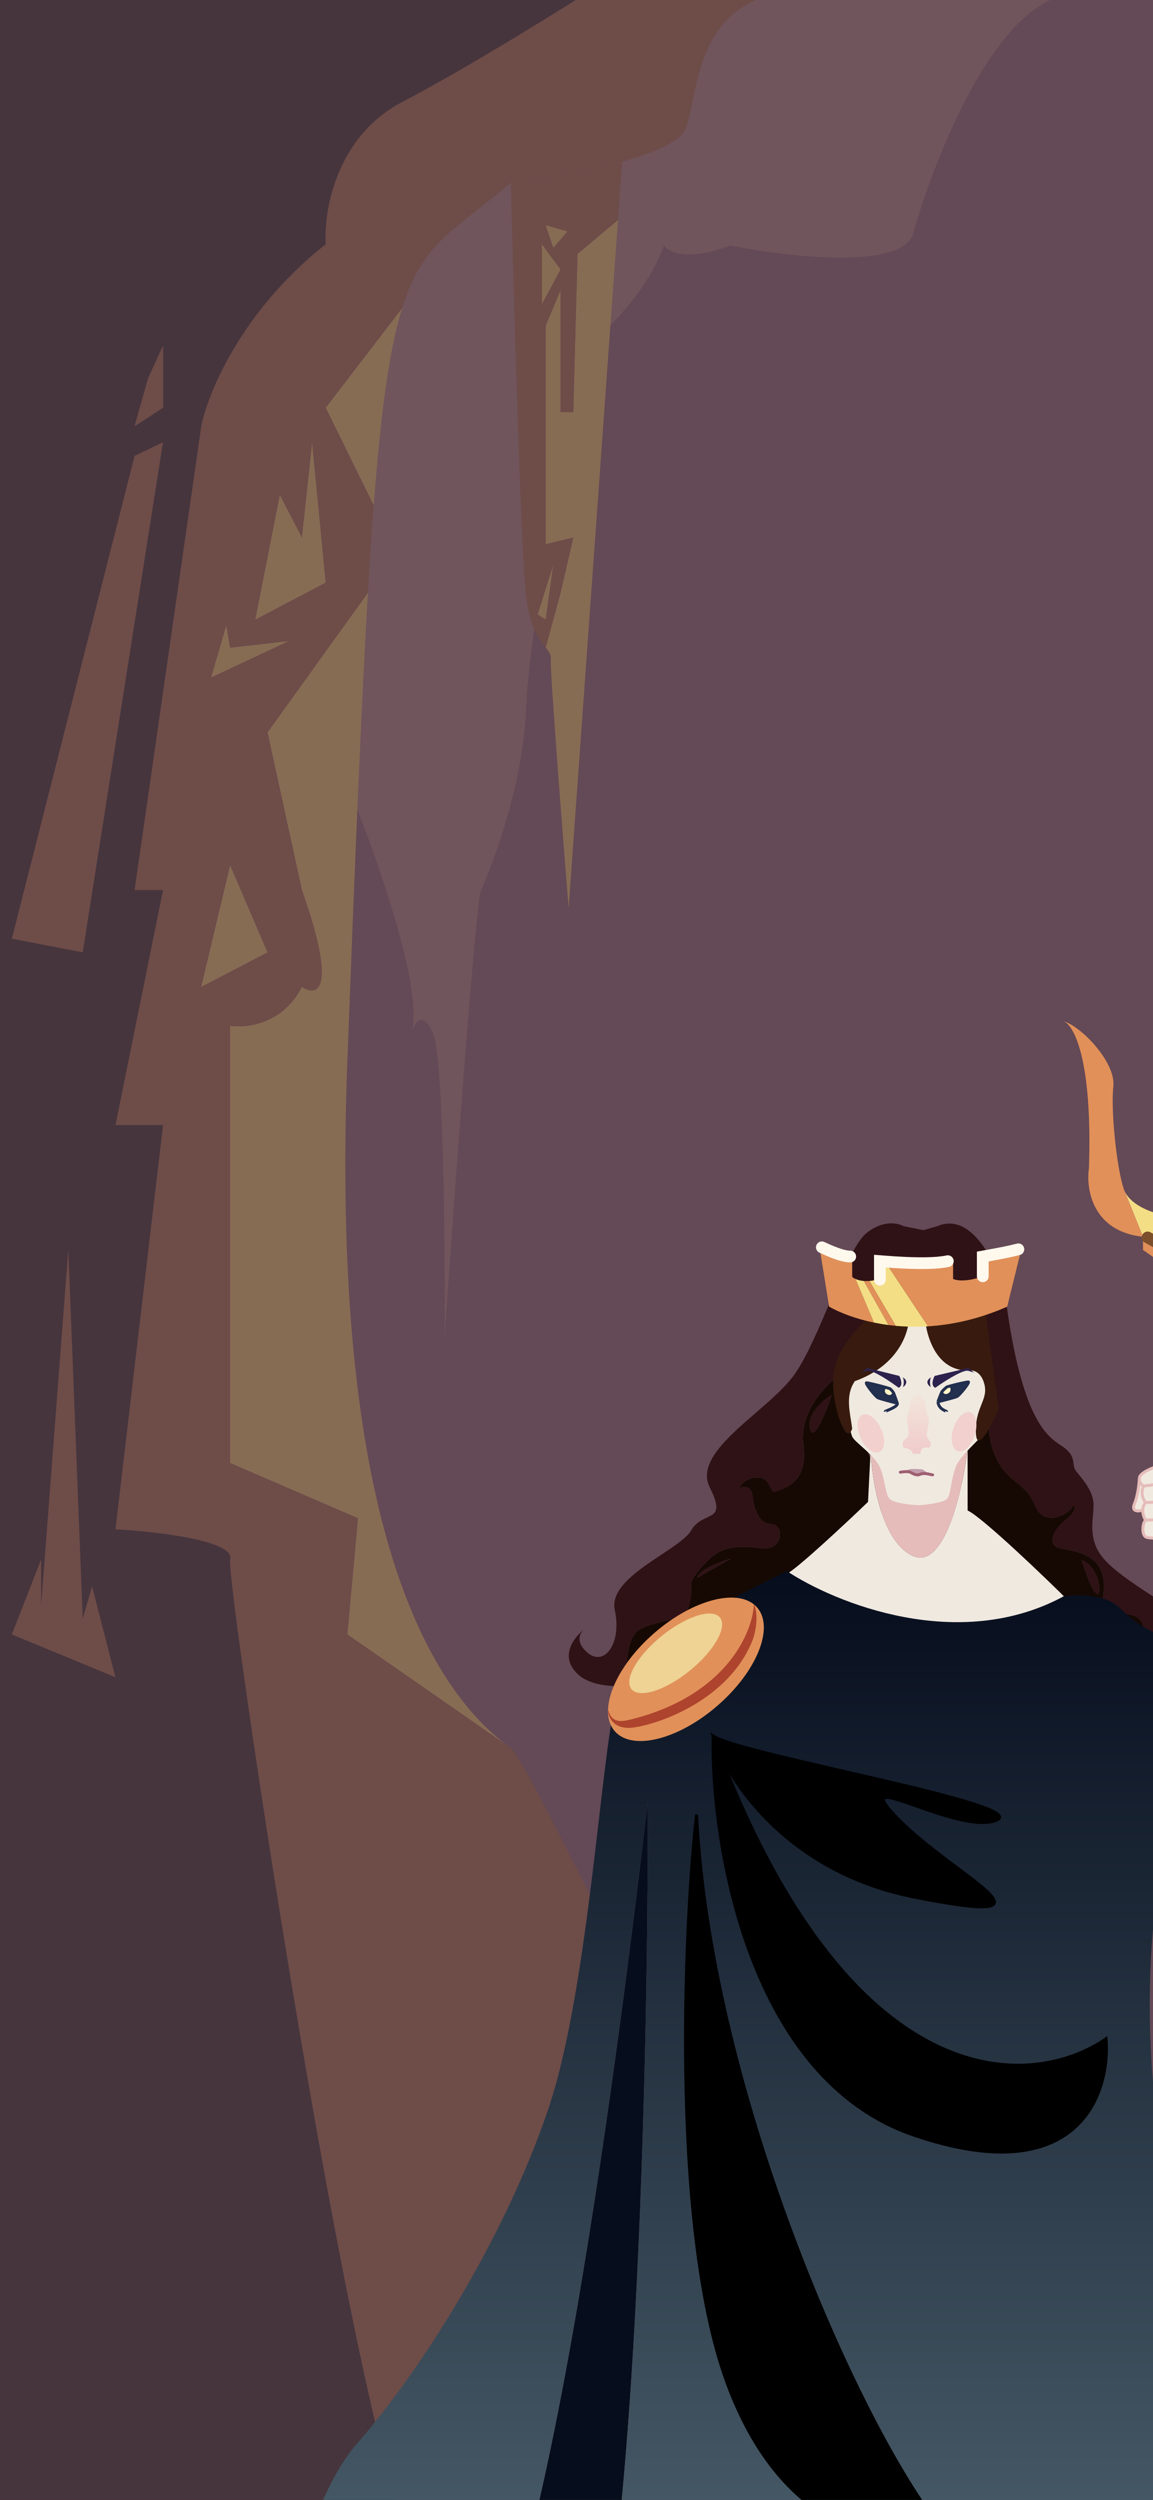 <svg width="393" height="852" viewBox="0 0 393 852" fill="none" xmlns="http://www.w3.org/2000/svg">
<rect x="0" y="0" width="393" height="852" fill="#808080" stroke="none"/>
<g clip-path="url(#clip0_323_1988)">
<rect width="393" height="852" fill="#8A3A46"/>
<path d="M140.352 351.861C144.399 336.749 127.809 290.269 118.914 268.709L95 190.985L144.278 62.553L248.921 -20C296.267 -16.831 384.958 -8.621 360.956 -1.135C336.955 6.351 317.717 56.214 311.098 80.21C306.113 92.043 267.57 87.455 248.921 83.682C234.428 89.236 227.809 85.996 226.311 83.682C219.065 103.603 201.382 116.129 199.064 120.808C196.745 125.486 180.512 212.114 179.352 241.091C178.193 270.067 166.308 298.138 163.989 303.42C162.134 307.646 154.907 406.901 151.525 456C151.718 425.011 151.206 360.891 147.612 352.318C144.168 344.107 141.426 348.35 140.352 351.861C140.31 352.017 140.266 352.169 140.22 352.318C140.26 352.168 140.304 352.015 140.352 351.861Z" fill="#A25252"/>
<path d="M174.128 595.757C141.708 572.637 112.824 508.519 118.393 361.768C121.046 291.859 123.15 240.388 125.397 202.032L91.178 249.606L102.904 303.354C115.18 338.041 108.019 339.787 102.904 336.325C96.418 349.091 83.891 350.477 78.439 349.573V498.62L122.013 517.439L118.393 557.034L174.128 595.757Z" fill="#D08042"/>
<path d="M111.01 138.95L127.376 172.222C129.931 138.707 132.878 118.488 137.068 105.026L111.01 138.95Z" fill="#D08042"/>
<path d="M86.98 211.215L111.01 198.569L106.378 150.693L102.904 183.213L95.376 168.609L86.98 211.215Z" fill="#D08042"/>
<path d="M77.136 213.022L71.924 230.938L98.561 218.442L78.439 220.729L77.136 213.022Z" fill="#D08042"/>
<path fill-rule="evenodd" clip-rule="evenodd" d="M162.015 72.063C150.252 81.29 142.583 87.306 137.068 105.026L111.01 138.95L127.376 172.222C126.694 181.17 126.04 191.065 125.397 202.032L91.178 249.606L102.904 303.354C115.18 338.041 108.019 339.787 102.904 336.325C96.418 349.091 83.891 350.477 78.439 349.573V498.62L122.013 517.439L118.393 557.034L174.128 595.757C182.272 601.566 300.899 854.706 309 856L143.068 872.105C122.801 847.21 76.701 537.824 78.439 531.441C80.176 525.057 53.105 521.956 39.352 521.203L55.566 383.448H39.352L55.566 303.354H45.867L68.595 145.273C70.814 133.982 82.405 105.768 111.01 83.246C110.287 72.005 114.485 46.571 137.068 34.768C159.651 22.965 192.802 2.284 206.555 -6.581C250.549 -5.44 277.339 -4.175 268.224 -2.87C243.044 0.733 238.969 20.439 236.07 34.451C235.336 38.001 234.677 41.186 233.77 43.651C232.103 48.182 223.082 52.045 212.056 55.093C199.346 58.608 183.972 61.04 174.128 62.169C169.663 66.064 165.644 69.216 162.015 72.063ZM111.01 198.569L86.98 211.215L95.376 168.609L102.904 183.213L106.378 150.693L111.01 198.569ZM77.136 213.022L71.924 230.938L98.561 218.442L78.439 220.729L77.136 213.022ZM68.595 336.325L78.439 294.923L91.178 324.581L68.595 336.325Z" fill="#9E402B"/>
<path d="M78.439 294.923L68.595 336.325L91.178 324.581L78.439 294.923Z" fill="#D08042"/>
<path d="M187.735 224.464C187.388 227.716 191.644 282.527 193.815 309.526L210.631 74.966L196.856 86.558L195.408 140.456H191.065V98.903L186.007 110.948V185.471L195.408 183.213L191.065 202.032L186.007 220.729C187.135 222.117 187.887 223.042 187.735 224.464Z" fill="#D08042"/>
<path d="M188.604 192.396L186.007 211.215L183.248 209.409L188.604 192.396Z" fill="#D08042"/>
<path d="M184.695 83.246V103.721L191.065 91.827L184.695 83.246Z" fill="#D08042"/>
<path fill-rule="evenodd" clip-rule="evenodd" d="M174.128 62.169C175.141 102.667 177.573 187.338 179.194 202.032C180.512 213.972 183.91 218.15 186.007 220.729L191.065 202.032L195.408 183.213L186.007 185.471V110.948L191.065 98.903V140.456H195.408L196.856 86.558L210.631 74.966L212.056 55.093C199.346 58.608 183.972 61.04 174.128 62.169ZM186.007 211.215L188.604 192.396L183.248 209.409L186.007 211.215ZM184.695 83.246V103.721L191.065 91.827L184.695 83.246ZM188.604 84.45L186.007 76.772L193.381 78.88L188.604 84.45Z" fill="#9E402B"/>
<path d="M186.007 76.772L188.604 84.45L193.381 78.88L186.007 76.772Z" fill="#D08042"/>
<path d="M23.284 425.753L28.206 551.615L31.39 540.624L39.352 571.638L4.03 557.034L14.019 531.441V547.098L23.284 425.753Z" fill="#9E402B"/>
<path d="M55.566 150.693L28.206 324.581L4.03 319.914L45.867 155.36L55.566 150.693Z" fill="#9E402B"/>
<path fill-rule="evenodd" clip-rule="evenodd" d="M143.068 872.105C122.801 847.21 76.701 537.824 78.439 531.441C80.176 525.057 53.105 521.956 39.352 521.203L55.566 383.448H39.352L55.566 303.354H45.867L68.595 145.273C70.814 133.982 82.405 105.768 111.01 83.246C110.287 72.005 114.485 46.571 137.068 34.768C159.651 22.965 192.802 2.284 206.555 -6.581C128.695 -8.6 -3.046 -10.23 -85 -11L-79 901L143.068 872.105ZM28.206 551.615L23.284 425.753L14.019 547.098V531.441L4.03 557.034L39.352 571.638L31.39 540.624L28.206 551.615ZM55.566 150.693L28.206 324.581L4.03 319.914L45.867 155.36L55.566 150.693ZM55.566 138.95L45.867 145.273L50.499 128.863L55.566 117.873V138.95Z" fill="#4E1212"/>
<path d="M45.867 145.273L55.566 138.95V117.873L50.499 128.863L45.867 145.273Z" fill="#9E402B"/>
<rect width="525" height="1626" transform="matrix(-1 0 0 1 456 -20)" fill="#3F5967" fill-opacity="0.5"/>
<path fill-rule="evenodd" clip-rule="evenodd" d="M229.109 572.099L303.059 512.983L285.527 469.153C281.032 472.375 272.4 481.515 273.839 492.304C275.471 504.543 268.218 506.971 265.182 507.987C264.872 508.091 264.607 508.18 264.399 508.263C263.434 508.649 263.049 507.834 262.55 506.777C261.887 505.373 261.023 503.543 258.33 503.543C253.61 503.543 251.587 506.915 252.036 508.263C252.036 507.589 252.531 506.375 254.509 506.915C256.232 507.385 256.427 509.165 256.615 510.886C256.696 511.634 256.777 512.371 256.981 512.983C257.004 513.051 257.027 513.121 257.051 513.193C257.748 515.3 259.139 519.502 263.05 519.502C267.096 519.502 267.545 528.942 258.779 527.594C250.013 526.245 245.293 528.043 241.921 531.19C238.55 534.337 235.628 538.158 235.628 539.507C235.628 539.576 235.628 539.662 235.629 539.764C235.642 541.628 235.69 548.602 232.706 550.52C231.412 551.352 229.018 551.917 226.428 552.529C222.715 553.406 218.6 554.379 216.747 556.364C214.229 559.062 213.6 565.43 213.6 568.277L229.109 572.099ZM283.504 475.446C280.582 477.17 275.008 481.875 276.087 486.91C277.166 491.945 281.481 481.365 283.504 475.446ZM249.114 531.19C245.518 532.239 238.19 535.011 237.651 537.708L249.114 531.19Z" fill="#160903"/>
<path fill-rule="evenodd" clip-rule="evenodd" d="M295.192 420.377C300.767 415.702 306.056 416.781 308.004 417.905L314.748 419.253L319.468 417.905C331.516 412.69 339.922 431.316 342.619 441.281C348.032 483.577 356.848 489.442 361.555 492.574C362.126 492.954 362.637 493.293 363.074 493.653C365.506 495.656 365.717 497.269 365.909 498.737C366.036 499.705 366.154 500.609 366.895 501.52C367.012 501.664 367.131 501.81 367.25 501.956C369.801 505.086 372.739 508.689 372.739 512.983C372.739 513.99 372.643 515.08 372.542 516.233C372.178 520.386 371.742 525.365 375.436 530.291C378.706 534.651 385.967 539.442 391.391 543.021C393.796 544.608 395.84 545.957 397.014 546.924C400.071 549.441 400.536 561.309 400.386 566.929L395.666 564.753C394.241 562.706 391.032 557.668 389.597 553.892C388.458 550.896 386.502 550.526 383.845 550.023C382.315 549.734 380.554 549.401 378.583 548.497C375.583 547.122 375.781 545.583 376.083 543.226C376.325 541.344 376.633 538.942 375.436 535.685C373.356 530.028 367.132 528.819 363.156 528.046C361.976 527.817 360.994 527.626 360.376 527.369C357.679 526.245 358.129 522.199 363.074 518.153C367.03 514.916 366.52 513.358 365.771 512.983C365.771 515.081 356.106 521.525 352.734 512.983C351.181 509.048 348.912 507.212 346.521 505.278C343.722 503.013 340.755 500.613 338.573 494.552C335.337 485.561 337.225 473.274 338.573 468.254L316.321 448.249H309.128L285.527 469.153C281.032 472.375 272.4 481.515 273.839 492.304C275.471 504.543 268.218 506.971 265.182 507.987C264.872 508.091 264.607 508.18 264.399 508.263C263.434 508.649 263.049 507.834 262.55 506.777C261.887 505.373 261.023 503.543 258.33 503.543C253.61 503.543 251.587 506.915 252.036 508.263C252.036 507.589 252.531 506.375 254.509 506.915C256.232 507.385 256.427 509.165 256.615 510.886C256.696 511.634 256.777 512.371 256.981 512.983C257.004 513.051 257.027 513.121 257.051 513.193C257.748 515.3 259.139 519.502 263.05 519.502C267.096 519.502 267.545 528.942 258.779 527.594C250.013 526.245 245.293 528.043 241.921 531.19C238.55 534.337 235.628 538.158 235.628 539.507C235.628 539.576 235.628 539.662 235.629 539.764C235.642 541.628 235.69 548.602 232.706 550.52C231.412 551.352 229.018 551.917 226.428 552.529C222.715 553.406 218.6 554.379 216.747 556.364C214.229 559.062 213.6 565.43 213.6 568.277L229.109 572.099C221.542 574.271 204.609 577.088 197.416 570.975C190.224 564.861 195.618 557.938 199.215 555.241C197.716 556.364 195.843 559.556 200.339 563.332C205.958 568.053 212.027 560.186 209.554 548.722C207.981 541.429 217.327 535.227 225.376 529.886C229.978 526.832 234.156 524.059 235.628 521.525C237.103 518.985 239.175 518.028 240.909 517.227C243.93 515.832 245.921 514.913 241.921 506.915C237.797 498.667 247.764 490.033 257.592 481.519C262.763 477.039 267.895 472.593 270.917 468.254C275.006 462.382 279.047 452.841 282.902 443.739C287.31 433.33 291.475 423.495 295.192 420.377ZM283.504 475.446C280.582 477.17 275.008 481.875 276.087 486.91C277.166 491.945 281.481 481.365 283.504 475.446ZM249.114 531.19C245.518 532.239 238.19 535.011 237.651 537.708L249.114 531.19ZM368.693 531.64C369.58 534.732 371.81 541.337 373.638 543.021C375.922 545.126 374.987 534.112 368.693 531.64Z" fill="#2F1216"/>
<path fill-rule="evenodd" clip-rule="evenodd" d="M338.573 468.254L328.234 496.8L327.11 521.525L365.771 550.97L395.666 564.753C394.241 562.706 391.032 557.668 389.597 553.892C388.458 550.896 386.502 550.526 383.845 550.023C382.315 549.734 380.554 549.401 378.583 548.497C375.583 547.122 375.781 545.583 376.083 543.226C376.325 541.344 376.633 538.942 375.436 535.685C373.356 530.028 367.132 528.819 363.156 528.046C361.976 527.817 360.994 527.626 360.376 527.369C357.679 526.245 358.129 522.199 363.074 518.153C367.03 514.916 366.52 513.358 365.771 512.983C365.771 515.081 356.106 521.525 352.734 512.983C351.181 509.048 348.912 507.212 346.521 505.278C343.722 503.013 340.755 500.613 338.573 494.552C335.337 485.561 337.225 473.274 338.573 468.254ZM368.693 531.64C369.58 534.732 371.81 541.337 373.638 543.021C375.922 545.126 374.987 534.112 368.693 531.64Z" fill="#160903"/>
<path fill-rule="evenodd" clip-rule="evenodd" d="M296.766 493.877L295.867 511.859C288.225 519.201 271.996 534.381 268.22 536.359C263.5 538.831 333.404 575.694 364.647 546.024C356.256 537.633 334.842 517.118 329.807 514.781V493.877C328.084 508.038 321.94 535.145 311.151 530.29C300.362 525.435 297.066 503.992 296.766 493.877Z" fill="#F0E9E0"/>
<path d="M329.807 493.877H296.766C297.066 503.992 300.362 525.435 311.151 530.29C321.94 535.145 328.084 508.038 329.807 493.877Z" fill="#E5BCB9"/>
<path d="M290.472 489.606C289.753 487.988 287.625 477.544 286.876 472.749C286.279 468.927 289.186 466.68 294.131 466.68C303.948 466.68 308.367 455.291 309.416 450.496H313.687H317.428C318.347 455.284 322.219 466.654 330.818 466.654C335.15 466.654 338.43 468.225 337.907 472.04C337.251 476.827 335.78 486.806 335.15 488.421C334.363 490.441 327.274 495.827 325.698 500.091C324.123 504.355 324.123 509.516 322.745 510.863C321.366 512.209 315.934 512.758 313.687 512.983C310.989 512.983 304.92 512.308 303.347 510.96C301.774 509.611 301.774 504.441 299.975 500.171C298.177 495.9 291.371 491.629 290.472 489.606Z" fill="#F0E9E0"/>
<path d="M330.556 467.059C318.527 467.643 315.242 453.988 315.102 447.088H309.882C310.369 453.664 306.43 465.331 291.371 470.712C287.999 475.671 289.737 481.229 290.471 486.901C289.872 488.55 289.069 489.56 287.549 486.901C285.751 483.755 283.953 477.055 283.953 470.712C283.953 461.735 290.247 455.217 294.742 450.047C298.339 445.911 306.334 446.351 309.882 447.088H315.102L335.568 444.652L340.371 480.21C337.935 485.893 332.978 495.505 332.644 488.491C332.226 479.723 336.821 477.288 335.568 471.93C334.565 467.643 331.809 466.896 330.556 467.059Z" fill="#381B0E"/>
<path d="M299.462 429.592V435.885C298.709 436.204 297.572 436.471 296.315 436.564L305.306 451.853C308.747 452.173 312.433 452.259 316.32 452.022L301.71 430.01C300.626 429.916 299.838 429.78 299.462 429.592Z" fill="#F4DE85"/>
<path fill-rule="evenodd" clip-rule="evenodd" d="M282.604 445.326L279.232 424.422C280.132 425.86 287.099 427.569 290.471 428.243V435.211C290.812 435.479 291.191 435.702 291.594 435.885L297.889 450.751C291.398 449.415 286.166 447.319 282.604 445.326ZM302.834 451.577C303.643 451.682 304.467 451.774 305.306 451.853L296.315 436.564C295.704 436.61 295.065 436.614 294.428 436.564L302.834 451.577ZM316.32 452.022L301.71 430.01C306.841 430.456 318.614 429.963 324.861 429.592V435.885C327.379 436.964 332.054 436.11 334.077 435.211V428.243L348.237 425.321L343.293 445.326C333.669 449.568 324.543 451.519 316.32 452.022Z" fill="#E19059"/>
<path d="M291.594 435.885L297.889 450.751C299.465 451.075 301.115 451.355 302.834 451.577L294.428 436.564C293.441 436.487 292.459 436.278 291.594 435.885Z" fill="#F4DE85"/>
<path d="M306.31 472.972C307.859 472.252 307.099 469.975 306.526 468.926L295.554 466.229L293.618 467.802L295.769 467.128C298.006 467.128 303.729 471.024 306.31 472.972Z" fill="#2C224D"/>
<path d="M307.816 472.747C308.031 471.923 308.29 470.095 307.601 469.375C308.533 469.825 309.882 471.129 307.816 472.747Z" fill="#2C224D"/>
<path d="M318.804 472.972C317.185 472.252 317.98 469.975 318.579 468.926L330.042 466.229L332.065 467.802L329.818 467.128C327.48 467.128 321.501 471.024 318.804 472.972Z" fill="#2C224D"/>
<path d="M317.23 472.747C317.006 471.923 316.736 470.095 317.455 469.375C316.481 469.825 315.073 471.129 317.23 472.747Z" fill="#2C224D"/>
<path fill-rule="evenodd" clip-rule="evenodd" d="M326.215 475.922C327.114 475.472 330.71 470.977 330.036 470.977C329.585 470.977 326.344 471.668 323.962 472.335C324.412 472.456 325.132 474.453 323.334 475.352C321.895 476.072 321.138 475.117 320.94 474.55C320.553 475.504 320.043 476.716 319.696 477.729C321.569 477.276 325.495 476.281 326.215 475.922Z" fill="#243050"/>
<path d="M322.614 472.784C322.489 472.909 321.193 473.924 320.94 474.55C321.138 475.117 321.895 476.072 323.334 475.352C325.132 474.453 324.412 472.456 323.962 472.335C322.78 472.666 322.763 472.635 322.614 472.784Z" fill="#FFF4C7"/>
<path fill-rule="evenodd" clip-rule="evenodd" d="M299.238 476.365C298.327 475.902 294.683 471.27 295.366 471.27C295.823 471.27 299.33 472.097 301.743 472.784C301.288 472.909 300.377 474.744 302.199 475.67C303.656 476.411 304.423 475.428 304.625 474.843C305.016 475.826 305.491 477.183 305.843 478.227C303.945 477.761 299.967 476.735 299.238 476.365Z" fill="#243050"/>
<path d="M303.508 473.423C303.634 473.551 304.368 474.198 304.625 474.843C304.423 475.428 303.656 476.411 302.199 475.67C300.377 474.744 301.288 472.909 301.743 472.784C302.941 473.126 303.357 473.269 303.508 473.423Z" fill="#FFF4C7"/>
<path d="M322.614 481.065C322.68 480.866 319.917 480.39 319.696 477.729M319.696 477.729C321.569 477.276 325.495 476.281 326.215 475.922C327.114 475.472 330.71 470.977 330.036 470.977C329.585 470.977 326.344 471.668 323.962 472.335M319.696 477.729C320.043 476.716 320.553 475.504 320.94 474.55M320.94 474.55C321.193 473.924 322.489 472.909 322.614 472.784C322.763 472.635 322.78 472.666 323.962 472.335M320.94 474.55C321.138 475.117 321.895 476.072 323.334 475.352C325.132 474.453 324.412 472.456 323.962 472.335M301.743 481.065C301.676 480.86 306.268 479.491 305.843 478.227M305.843 478.227C303.945 477.761 299.967 476.735 299.238 476.365C298.327 475.902 294.683 471.27 295.366 471.27C295.823 471.27 299.33 472.097 301.743 472.784M305.843 478.227C305.491 477.183 305.016 475.826 304.625 474.843M304.625 474.843C304.368 474.198 303.634 473.551 303.508 473.423C303.357 473.269 302.941 473.126 301.743 472.784M304.625 474.843C304.423 475.428 303.656 476.411 302.199 475.67C300.377 474.744 301.288 472.909 301.743 472.784" stroke="#222E4E"/>
<path d="M316.32 482.638C315.601 481.559 315.421 479.042 315.421 477.918C313.348 473.6 311.248 475.849 310.355 477.693C310.17 478.967 309.658 481.719 309.352 482.638C308.902 483.987 310.026 487.808 309.577 489.156C309.079 490.651 308.453 490.28 307.779 491.404C307.554 492.078 307.779 492.977 308.003 493.427C310.355 493.652 311 494.776 311.15 495.45H313.623C313.847 495.225 313.623 495 314.072 494.101C314.541 493.163 315.945 493.277 316.545 493.427C316.844 493.277 317.399 492.753 317.219 491.854C316.994 490.73 315.87 490.28 315.87 488.932C315.87 487.583 317.219 483.987 316.32 482.638Z" fill="url(#paint0_linear_323_1988)"/>
<ellipse cx="328.599" cy="487.966" rx="3.821" ry="6.968" transform="rotate(17.721 328.599 487.966)" fill="#F1D0CE"/>
<ellipse cx="3.822" cy="6.968" rx="3.822" ry="6.968" transform="matrix(-0.911 0.411 0.411 0.911 297.438 480.617)" fill="#F1D0CE"/>
<path fill-rule="evenodd" clip-rule="evenodd" d="M417.476 649.868C421.517 641.226 428.242 626.846 424.211 619.752C419.882 612.131 412.285 555.526 408.652 525.122C406.483 527.445 401.497 532.36 398.905 533.439C398.487 543.752 397.471 560.3 396.408 577.618C394.495 608.765 392.43 642.402 393.418 646.724C395.044 653.841 404.213 658.199 408.277 660.13C408.705 660.334 409.076 660.51 409.376 660.66C412.523 662.234 414.996 659.536 414.771 656.614C414.707 655.788 415.883 653.274 417.476 649.868Z" fill="#F0E9E0"/>
<path d="M408.253 521.751C404.881 518.904 398.318 515.277 399.037 523.549C399.167 525.049 399.104 528.541 398.905 533.439C401.497 532.36 406.483 527.445 408.652 525.122C408.513 523.959 408.38 522.834 408.253 521.751Z" fill="#E5BCB9"/>
<path d="M389.596 421.501C391.528 422.179 395.068 423.484 397.463 424.639L393.417 413.284C389.391 411.949 385.024 409.612 383.368 406.039L389.596 421.501Z" fill="#F4DE85"/>
<path fill-rule="evenodd" clip-rule="evenodd" d="M435 348.225C431.809 349.274 425.72 360.767 426.885 398.349C427.856 405.392 425.803 419.927 409.823 421.725V426.221L401.5 432.514L394.091 1140.77H390.495L398.587 432.29L389.596 425.996V421.501C391.528 422.179 395.068 423.484 397.463 424.639L393.417 413.284C395.325 413.917 397.157 414.325 398.587 414.533L402.067 424.639C402.911 424.266 403.889 423.883 404.88 423.512L401.5 413.973C406.616 412.826 414.358 410.254 415.857 405.542C418.146 398.349 420.018 378.569 419.186 370.477C418.354 362.385 429.174 350.023 435 348.225ZM383.368 406.039L389.596 421.501C372.333 419.702 370.116 405.167 371.165 398.124C372.423 360.542 365.845 349.049 362.398 348C368.692 349.798 380.38 362.161 379.481 370.252C378.582 378.344 380.605 398.124 383.077 405.317L383.368 406.039Z" fill="#E19059"/>
<path d="M398.587 414.533L402.067 424.639C402.911 424.266 403.889 423.883 404.88 423.512L401.5 413.973C400.368 414.226 399.365 414.41 398.587 414.533Z" fill="#F4DE85"/>
<path d="M410.275 507.365C410.95 509.163 412.523 510.287 412.523 512.534C412.523 514.782 410.95 514.557 410.275 516.58C409.601 518.603 410.725 519.053 410.95 520.401C411.175 521.75 411.175 522.874 409.826 523.323C408.477 523.773 392.069 524.897 390.496 523.773C388.922 522.649 389.596 518.603 390.496 518.154C390.027 517.404 389.442 515.993 389.508 514.557C388.97 515.007 385.326 515.681 386.674 512.534C387.744 510.039 388.258 505.864 388.339 504.04C388.34 504.025 388.341 504.009 388.341 503.993C388.353 503.779 388.394 503.554 388.473 503.319C389.147 501.296 395.856 499.113 397.913 498.598C400.61 497.924 403.629 496.749 404.881 497.25C405.433 497.47 407.129 498.598 408.477 499.048C410.275 499.722 411.543 499.922 411.849 501.296C411.699 504.667 409.758 505.984 410.275 507.365Z" fill="#F0E9E0"/>
<path d="M390.496 518.154C389.596 518.603 388.922 522.649 390.496 523.773C392.069 524.897 408.477 523.773 409.826 523.323C411.175 522.874 411.175 521.75 410.95 520.401C410.725 519.053 409.601 518.603 410.275 516.58C410.95 514.557 412.523 514.782 412.523 512.534C412.523 510.287 410.95 509.163 410.275 507.365C409.758 505.984 411.699 504.667 411.849 501.296C411.543 499.922 410.275 499.722 408.477 499.048C407.129 498.598 405.433 497.47 404.881 497.25C403.629 496.749 400.61 497.924 397.913 498.598C395.856 499.113 389.147 501.296 388.473 503.319C387.933 504.937 389.147 506.091 389.821 506.465M390.496 518.154C391.395 517.704 401.285 518.378 403.982 517.704C406.14 517.165 406.23 516.43 406.005 516.131M390.496 518.154C390.027 517.404 389.442 515.993 389.508 514.557M390.496 512.085C394.242 511.935 401.959 511.59 402.858 511.41C403.757 511.231 404.581 510.586 404.881 510.287M390.496 512.085C389.746 511.261 388.562 508.983 389.821 506.465M390.496 512.085C389.821 512.826 389.547 513.696 389.508 514.557M389.821 506.465C393.717 505.941 401.644 504.847 402.184 504.667C402.723 504.487 403.308 503.693 403.532 503.319M388.341 503.993C388.267 505.791 387.753 510.017 386.674 512.534C385.326 515.681 388.97 515.007 389.508 514.557" stroke="#E5BCB9"/>
<path d="M312.723 502.644C311.824 502.644 311.15 502.194 310.25 501.745C309.821 501.53 308.997 501.518 308.228 501.576C308.752 501.257 310.026 500.621 310.925 500.621C312.049 500.621 314.237 500.704 314.521 500.846C314.971 501.071 315.87 501.786 316.319 502.327C315.913 502.253 315.456 502.194 314.971 502.194C313.622 502.194 313.622 502.644 312.723 502.644Z" fill="#C29DAD"/>
<path d="M306.879 501.745C307.211 501.685 307.707 501.615 308.228 501.576C308.997 501.519 309.821 501.531 310.25 501.745C311.15 502.195 311.824 502.645 312.723 502.645C313.622 502.645 313.622 502.195 314.971 502.195C315.456 502.195 315.913 502.253 316.319 502.328C317.041 502.461 317.605 502.645 317.893 502.645" stroke="#9E5F71" stroke-linecap="round"/>
<path d="M193.37 938.478C215.848 914.562 221.017 712.282 220.793 614.131C209.629 709.225 184.065 906.848 154.934 926.34C167.753 931.678 177.962 934.791 193.37 938.478Z" fill="#060D1D"/>
<path d="M95.023 914.202C95.359 916.725 99.301 919.372 101.888 919.372L106.833 909.707C98.93 909.707 95.764 911.25 95.126 913.102C95.089 913.477 95.055 913.844 95.023 914.202Z" fill="#060D1D"/>
<path d="M362.624 544.002C326.84 563.423 284.778 546.4 268.22 535.461C258.704 540.106 237.336 550.835 227.985 556.59C218.152 562.641 217.705 563.442 214.064 569.968C213.377 571.199 212.576 572.634 211.577 574.347C208.954 578.842 206.839 596.959 204.174 619.785C200.444 651.737 195.636 692.915 186.852 718.875C171.792 763.38 143.246 808.11 121.668 832.835C104.733 852.239 97.007 893.71 95.126 913.102C95.764 911.25 98.93 909.707 106.833 909.707C118.701 910.426 142.197 922.743 152.462 928.812L154.934 926.34C184.065 906.848 209.629 709.225 220.793 614.131C221.017 712.282 215.848 914.562 193.37 938.478C192.621 939.302 190.943 941.13 190.224 941.849C189.325 942.748 220.906 948.218 236.527 938.927C238.301 938.039 241.807 936.378 243.944 935.556C255.632 931.06 276.761 925.216 302.835 925.216C328.908 925.216 371.39 945.445 367.794 951.29C366.02 954.171 361.842 952.79 358.709 951.754C355.488 950.689 353.371 949.99 356.106 954.661C361.5 963.877 412.074 961.629 413.872 945.445C415.67 929.262 407.129 783.609 397.464 739.554C389.731 704.31 391.694 666.428 393.643 651.893L397.464 566.48C397.164 563.782 395.98 558.028 393.643 556.59C392.967 556.174 392.292 555.818 391.577 555.442C389.201 554.191 386.396 552.714 381.73 548.048C376.875 543.193 366.97 543.328 362.624 544.002Z" fill="url(#paint1_linear_323_1988)"/>
<ellipse cx="233.796" cy="568.92" rx="32.142" ry="16.408" transform="rotate(-40.951 233.796 568.92)" fill="#E19059"/>
<ellipse cx="230.316" cy="563.474" rx="19.4" ry="7.607" transform="rotate(-39.011 230.316 563.474)" fill="#EED394"/>
<path d="M216.072 588.732C209.421 589.682 207.156 585.51 207.306 582.663C208.366 587.158 211.576 586.873 214.948 586.034C247.495 577.943 256.531 556.439 256.98 546.699C258.554 550.071 257.794 555.915 256.306 559.511C248.214 579.066 225.512 587.383 216.072 588.732Z" fill="#AE442D"/>
<path d="M311.375 727.641C255.272 708.401 242.445 628.966 243.044 591.654C252.934 598.173 352.958 615.255 339.472 620.425C325.985 625.595 286.65 600.42 306.655 620.425C326.66 640.43 365.545 657.288 311.375 646.499C271.7 638.597 251.355 611.503 244.578 595.713C290.8 716.18 351.963 712.164 377.009 694.825C378.507 713.781 367.478 746.882 311.375 727.641Z" fill="black"/>
<path d="M247.765 811.931C227.985 757.986 233.604 651.069 237.425 618.402C242.28 715.144 294.967 831.411 322.164 863.404C305.606 868.724 267.545 865.876 247.765 811.931Z" fill="black"/>
<path d="M243.044 591.654C242.445 628.966 255.272 708.401 311.375 727.641C367.478 746.882 378.507 713.781 377.009 694.825C351.684 712.357 289.437 716.268 243.044 591.654ZM243.044 591.654C247.765 606.339 268.039 637.867 311.375 646.499C365.545 657.288 326.66 640.43 306.655 620.425C286.65 600.42 325.985 625.595 339.472 620.425C352.958 615.255 252.934 598.173 243.044 591.654ZM237.425 618.402C233.604 651.069 227.985 757.986 247.765 811.931C267.545 865.876 305.606 868.724 322.164 863.404C294.967 831.411 242.28 715.144 237.425 618.402Z" stroke="black"/>
<path d="M391.17 421.725L400.386 426.894L408.702 421.725" stroke="#7B4E2C" stroke-width="4" stroke-linecap="round"/>
<path d="M280.133 425.096C282.231 426.07 286.921 428.243 289.798 428.243M323.064 429.816C319.918 430.49 313.849 430.94 299.913 429.816V436.11M347.115 425.77C343.519 426.669 342.395 426.894 334.977 428.243V434.986" stroke="#FFF8ED" stroke-width="4" stroke-linecap="round"/>
</g>
<defs>
<linearGradient id="paint0_linear_323_1988" x1="312.948" y1="494.551" x2="312.499" y2="472.523" gradientUnits="userSpaceOnUse">
<stop stop-color="#F0CCCC"/>
<stop offset="1" stop-color="#F3E9DD"/>
</linearGradient>
<linearGradient id="paint1_linear_323_1988" x1="254.557" y1="535.461" x2="254.557" y2="960.067" gradientUnits="userSpaceOnUse">
<stop stop-color="#060D1D"/>
<stop offset="1" stop-color="#59707C"/>
</linearGradient>
<clipPath id="clip0_323_1988">
<rect width="393" height="852" fill="white"/>
</clipPath>
</defs>
</svg>
